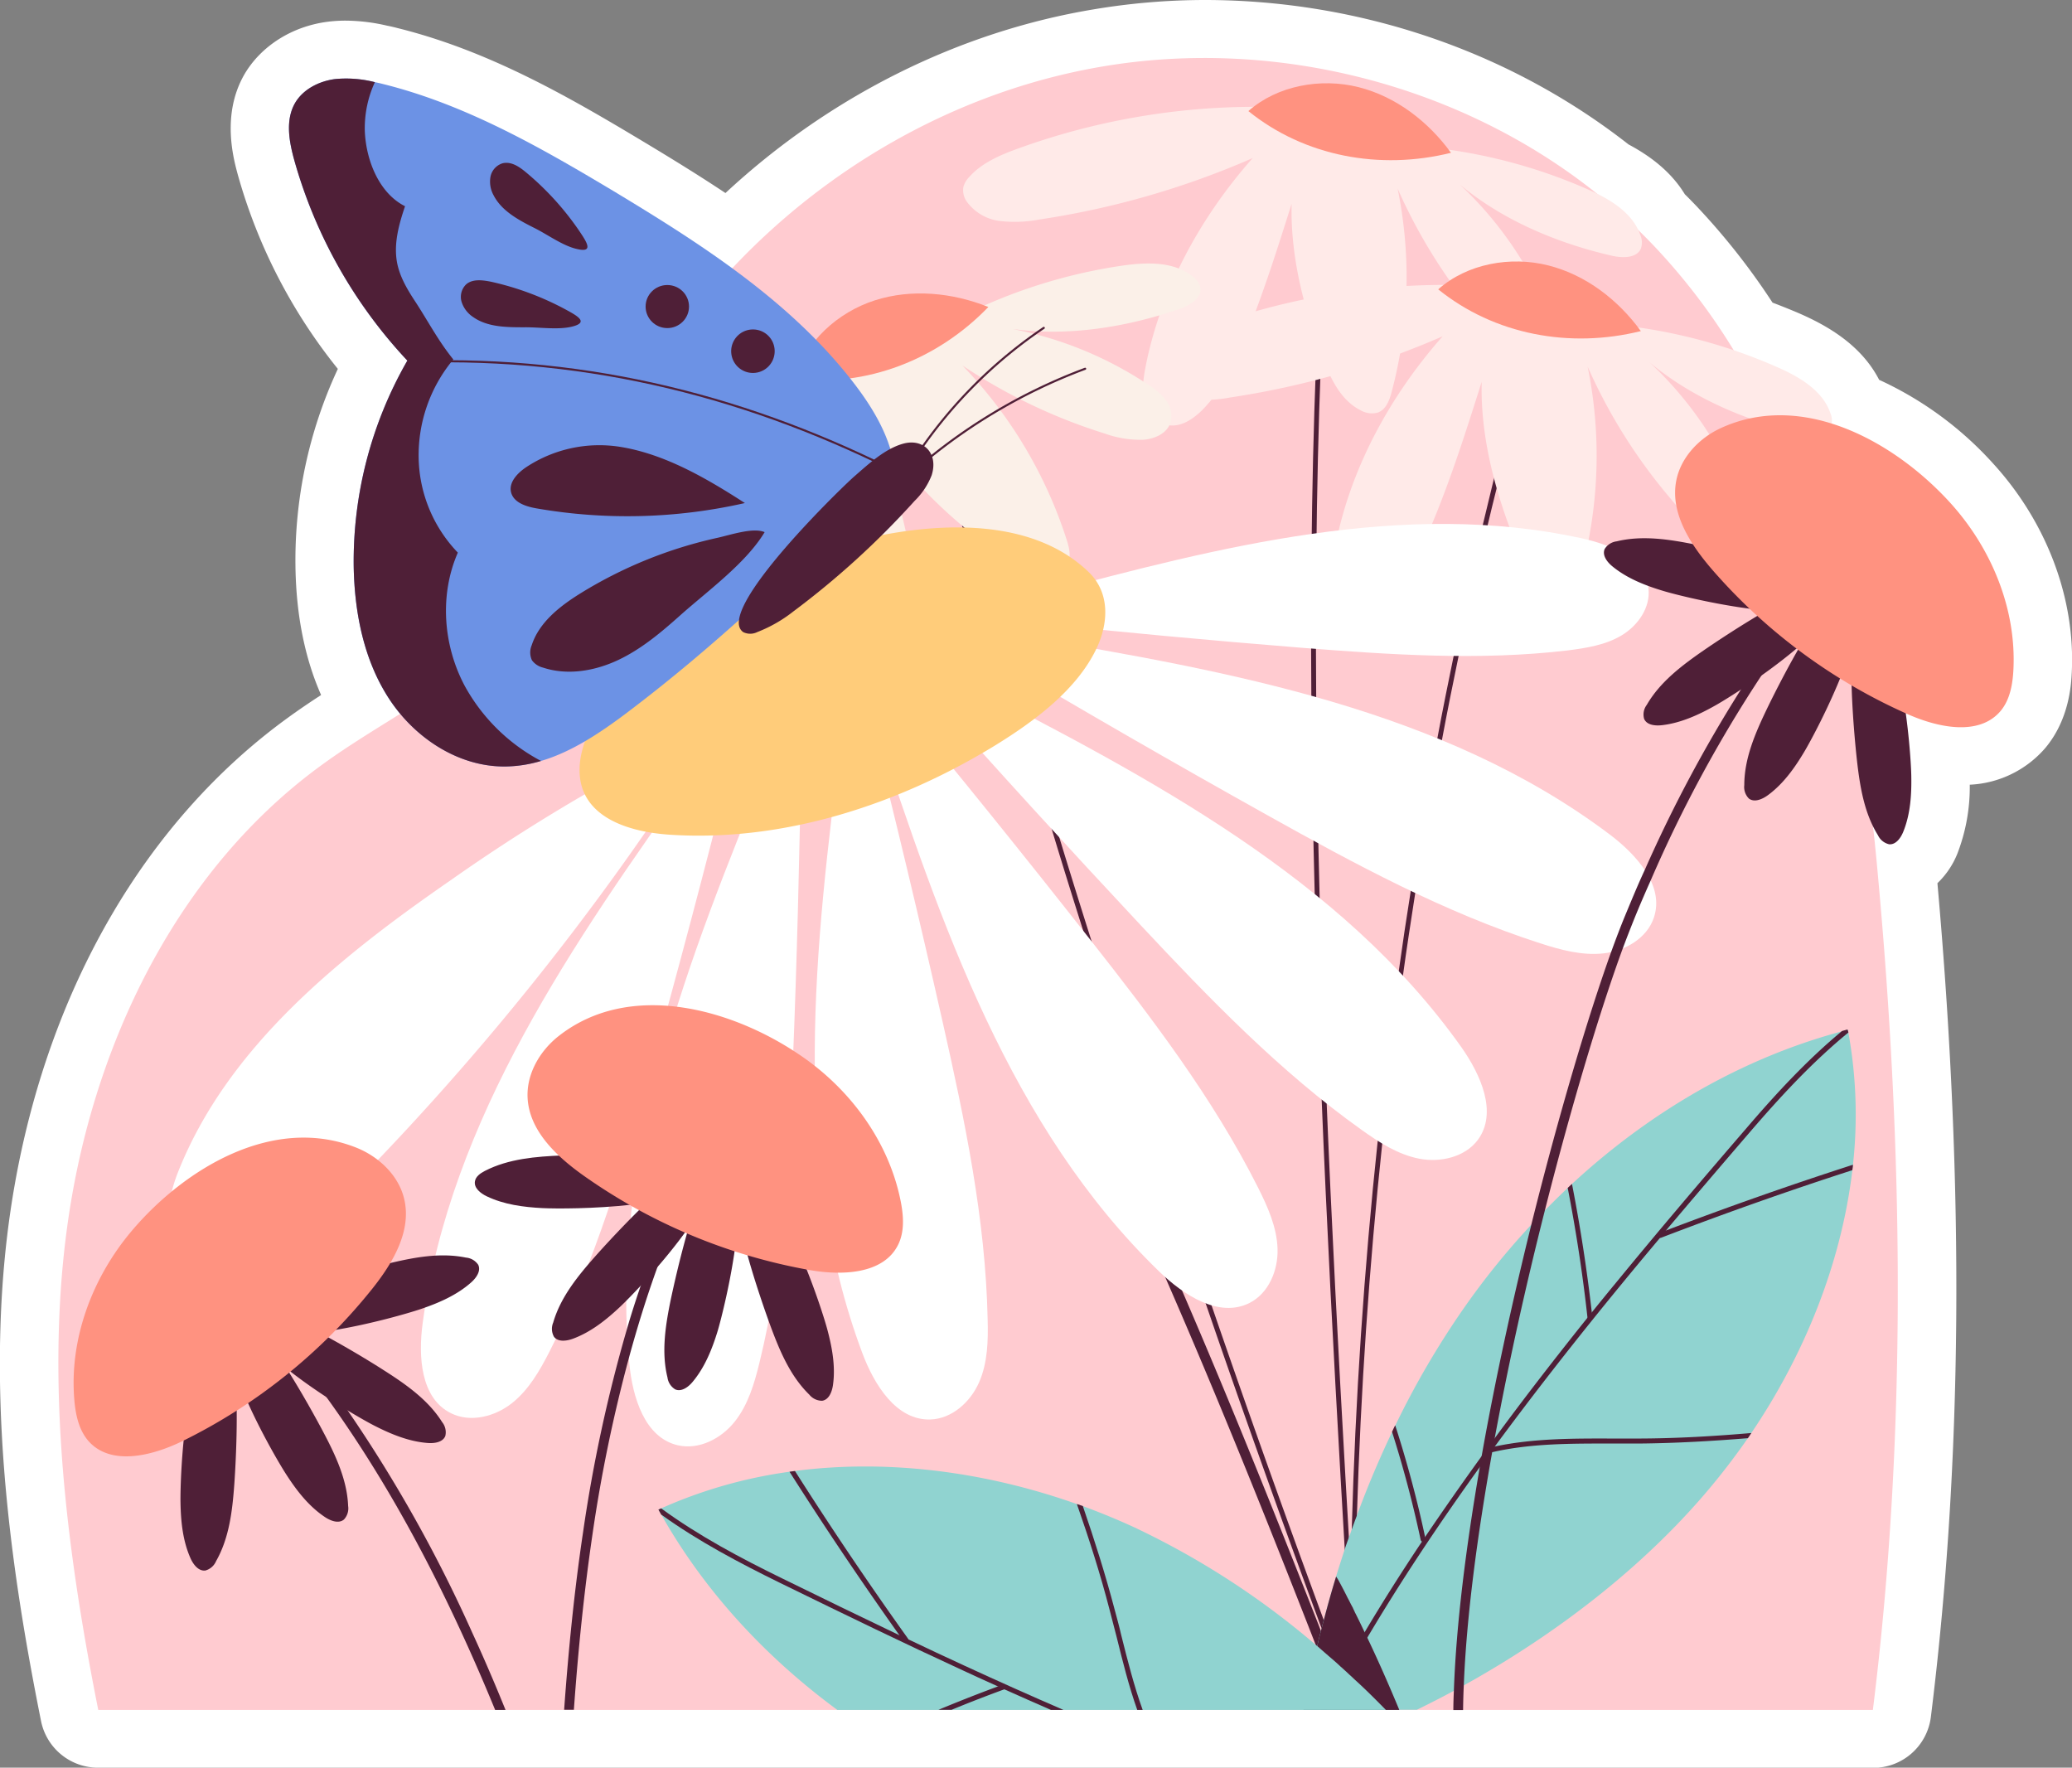 <svg xmlns="http://www.w3.org/2000/svg" viewBox="0 0 485 413.73"><rect x="0" y="0" width="485" height="413.73" fill="#808080" stroke="none"/><defs><style>.cls-1{fill:#fff;}.cls-2{fill:#ffcbd0;}.cls-3{fill:#4f1f37;}.cls-4{fill:#ffeae8;}.cls-5{fill:#ff9280;}.cls-6{fill:#fbf0e8;}.cls-7{fill:#ffcc7a;}.cls-8{fill:#90d3d0;}.cls-9{fill:#6c92e5;}.cls-10,.cls-11{fill:none;stroke:#4f1f37;stroke-width:0.49px;}.cls-10{stroke-miterlimit:10;}.cls-11{stroke-linecap:round;stroke-linejoin:round;}</style></defs><g id="Layer_2" data-name="Layer 2"><g id="Layer_1-2" data-name="Layer 1"><path class="cls-1" d="M23,413.73a13.61,13.61,0,0,1-13.39-10.9c-7-35-14-80.84-6.23-125.17C11.55,231,34.25,192.05,67.3,168.05c2.59-1.89,5.23-3.67,7.86-5.38-3.8-8.62-5.83-18.66-6-30a106,106,0,0,1,9.92-46.33A126.9,126.9,0,0,1,55.73,41.12c-1.08-3.93-3.95-14.28,1.48-23.72C61.1,10.77,68.31,6.21,76.55,5.11a33.06,33.06,0,0,1,4.34-.28A43.62,43.62,0,0,1,90.57,6c.8.16,1.61.34,2.4.55,21,5.2,39.21,15.53,57.58,26.57,6.26,3.76,12.79,7.76,19.26,12.06,24.31-22.6,54.53-37.75,86.25-43A157.82,157.82,0,0,1,281.94,0c36.23,0,71.42,12,99.25,33.8,6,3.2,10.33,7,13.18,11.66.9.89,1.79,1.8,2.66,2.71A160.14,160.14,0,0,1,414.9,70.83Q418,72,421,73.28c6.18,2.69,14.5,7.15,18.86,15.62a81.85,81.85,0,0,1,26.67,19.58c12.55,13.74,19.27,31.55,18.42,48.85-.13,2.73-.54,11-6.2,17.74a24.81,24.81,0,0,1-17.68,8.59,43.26,43.26,0,0,1-2.87,16.05,19.63,19.63,0,0,1-4.7,7c6.38,71.74,5.87,135.63-1.54,195.19a13.6,13.6,0,0,1-13.55,11.87Z"/><path class="cls-2" d="M438.39,400.21H23c-7.78-39-13-81-6.16-120.23S43,202.49,75.37,179c13.7-10,29.56-17.24,41.35-29.39,14.69-15.17,21.34-36.09,31.37-54.61,22.23-41.09,63.85-71.73,110.24-79.48,40.39-6.76,83.55,4.33,115.33,29.69l0,0a128.79,128.79,0,0,1,9.79,8.61c1.23,1.19,2.46,2.43,3.64,3.67A146,146,0,0,1,405.83,82a161.61,161.61,0,0,1,8.38,15.35c.41.84.79,1.67,1.18,2.53a218.34,218.34,0,0,1,12.33,34.1c.25.88.48,1.76.71,2.64a.71.71,0,0,1,0,.2c.19.59.34,1.17.48,1.78v0c.07.25.16.5.23.75v.07a4.52,4.52,0,0,0,.11.47c.12.5.25,1,.37,1.49,1,4.21,2,8.47,2.84,12.73.32,1.47.61,2.93.89,4.4.13.74.27,1.46.41,2.18,2,10.91,3.5,21.91,4.68,32.85.39,3.58.76,7.14,1.07,10.7C445.51,269.2,446.45,335.45,438.39,400.21Z"/><path class="cls-3" d="M360.92,74c-.41,1.42-.8,2.81-1.18,4.23s-.75,2.64-1.09,4q-4.41,16-8.33,32.07c-.73,2.91-1.44,5.8-2.12,8.7q-3.58,15.23-6.78,30.55c-1.36,6.56-2.68,13.11-3.91,19.7q-3.42,17.85-6.24,35.77c-1,6.44-2,12.91-2.89,19.38q-2.76,19.62-4.84,39.31-4.6,43.32-5.92,86.94c-.25,7.57-.38,15.15-.48,22.74,0,1.94,0,3.86,0,5.8v.09c0,.94,0,1.84,0,2.79v0c0,.79,0,1.58,0,2.37v2c0,.88,0,1.73,0,2.61,0,1.89,0,3.76,0,5.66v1.51H316v-1.29c0-1.1,0-2.18,0-3.29s0-2.45,0-3.67V388c0-1.6,0-3.18,0-4.76v-.09c0-2.7.05-5.36.09-8.05s.05-5.25.12-7.86v-.09q.06-4.57.2-9.18,1.26-45.64,6.08-91,2.12-19.92,4.93-39.74,1.31-9.41,2.82-18.82,2.81-17.88,6.22-35.68c1.2-6.45,2.5-12.85,3.82-19.27q3.21-15.36,6.8-30.61c.87-3.65,1.75-7.28,2.64-10.94q3.69-14.86,7.76-29.7c.36-1.42.75-2.82,1.16-4.22s.8-2.88,1.21-4.33Z"/><path class="cls-3" d="M316.4,390.47l-.13-2.29c-6.49-109.75-14.56-246.33-4.94-356.41l1.13.1c-9.61,110-1.54,246.53,4.94,356.24l.14,2.29Z"/><path class="cls-3" d="M317.67,400.21h-1.21c-.16-.41-.32-.84-.48-1.24v-.05c-.66-1.71-1.29-3.42-1.93-5.16-.2-.47-.36-.94-.55-1.42-.47-1.28-1-2.59-1.43-3.9-.93-2.43-1.82-4.84-2.71-7.28q-14-37.83-27.14-76.09v0q-14.88-43.41-28.65-87.18Q249.79,206,246.16,194q-3.63-11.76-7.13-23.53c-.47-1.56-.95-3.09-1.41-4.64v0L234.42,155v0c-.21-.66-.39-1.29-.57-2-2.92-9.83-5.74-19.66-8.53-29.51a3.06,3.06,0,0,1-.1-.38q-5.11-18-10-35.91l1.12-.29q5,18.28,10.17,36.6c.07.27.16.57.25.84q4,14,8.08,28v0c.31,1.15.66,2.3,1,3.45,1.05,3.59,2.09,7.19,3.18,10.78.32,1.08.64,2.16,1,3.24q3.86,13.09,7.92,26.13v0q3.72,12.21,7.58,24.37,13.47,42.8,28.07,85.2,12.74,37.05,26.28,73.7,2,5.44,4,10.87c.11.31.23.63.36.92.16.5.35,1,.53,1.44.39,1.06.77,2.12,1.18,3.18s.75,2.05,1.16,3.07Z"/><path class="cls-4" d="M294,25a163.43,163.43,0,0,0-55.63,9.74c-4.25,1.54-8.6,3.38-11.55,6.74a5.43,5.43,0,0,0-1.32,2.28,4.65,4.65,0,0,0,.91,3.59,11.31,11.31,0,0,0,7.76,4.39,31.13,31.13,0,0,0,9.23-.38A197.46,197.46,0,0,0,293.22,37c-12.21,13.79-21.42,30.64-25,48.47-.56,2.8-1,5.71-.28,8.45s2.92,5.28,5.8,5.63S279.35,98,281.39,96c4.93-5,7.91-11.43,10.48-17.86,4-10,7.23-20.21,10.46-30.43-.29,12.67,3,25.1,7.62,36.91,1.75,4.52,4.15,9.23,8.56,11.42a5.21,5.21,0,0,0,4,.52c1.91-.69,2.72-2.86,3.23-4.79a104.12,104.12,0,0,0,1.41-47.61,126.58,126.58,0,0,0,19.58,31.06,24.32,24.32,0,0,0,6.83,6c2.27,1.2,5.27,1.68,7.35.15a5.9,5.9,0,0,0,2.15-5,15.22,15.22,0,0,0-1.56-5.41,86,86,0,0,0-19.84-27.82c10,8.37,22.76,13.75,35.62,16.71,2.48.57,5.82.63,6.81-1.68a4.37,4.37,0,0,0-.11-3.1c-1.85-5.47-7.51-8.69-12.89-11a123.74,123.74,0,0,0-34.45-9.36,32.25,32.25,0,0,1-8.26-2.65A84.07,84.07,0,0,0,294,25Z"/><path class="cls-5" d="M339.64,35.76C334.37,28.51,326.81,22.62,318,20.4S299,20,292.21,26C305.37,36.62,323,39.9,339.64,35.76Z"/><path class="cls-6" d="M187,86.82a161.44,161.44,0,0,0-41.8,37.64c-2.76,3.55-5.46,7.4-6.14,11.81a5.27,5.27,0,0,0,.11,2.62,4.7,4.7,0,0,0,2.7,2.56,11.43,11.43,0,0,0,8.93-.39,30.88,30.88,0,0,0,7.6-5.2,194.9,194.9,0,0,0,34.4-38.43c-2.91,18.12-1.61,37.23,4.95,54.22,1,2.65,2.22,5.35,4.32,7.28s5.31,2.93,7.94,1.7,3.92-4.25,4.54-7.08c1.5-6.81.54-13.85-.75-20.65-2-10.54-4.78-20.91-7.55-31.27,6.58,10.87,16.09,19.63,26.32,27.2,3.92,2.9,8.48,5.61,13.39,5.13a5.16,5.16,0,0,0,3.63-1.66c1.25-1.59.76-3.85.16-5.75a104.9,104.9,0,0,0-24.46-41,129,129,0,0,0,33.3,15.92,24.74,24.74,0,0,0,9,1.46c2.57-.19,5.36-1.37,6.3-3.76a5.91,5.91,0,0,0-.9-5.4A15.37,15.37,0,0,0,268.71,90,87.27,87.27,0,0,0,237,77c13,1.79,26.65-.4,39.12-4.7,2.41-.83,5.26-2.54,4.85-5a4.35,4.35,0,0,0-1.76-2.56c-4.51-3.65-11-3.39-16.84-2.52a123.82,123.82,0,0,0-34.17,10.29,32.46,32.46,0,0,1-8.42,2.14A83.67,83.67,0,0,0,187,86.82Z"/><path class="cls-5" d="M231.35,71.85c-8.37-3.35-17.93-4.33-26.61-1.54S188.49,80,186,88.66C202.82,90.69,219.49,84.16,231.35,71.85Z"/><path class="cls-4" d="M338.47,66.68a163.19,163.19,0,0,0-55.63,9.74c-4.25,1.54-8.6,3.37-11.55,6.74A5.39,5.39,0,0,0,270,85.43a4.65,4.65,0,0,0,.91,3.59,11.28,11.28,0,0,0,7.76,4.39,31.13,31.13,0,0,0,9.23-.37,197.48,197.48,0,0,0,49.79-14.33c-12.21,13.79-21.42,30.64-25,48.48-.56,2.79-1,5.7-.28,8.44s2.92,5.29,5.8,5.63,5.62-1.52,7.66-3.58c4.93-5,7.91-11.43,10.48-17.86,4-10,7.23-20.21,10.47-30.44-.3,12.67,3,25.1,7.61,36.91,1.75,4.53,4.15,9.24,8.56,11.42a5.13,5.13,0,0,0,4,.52c1.91-.68,2.72-2.86,3.23-4.78a104.16,104.16,0,0,0,1.41-47.62,126.83,126.83,0,0,0,19.58,31.07,24.48,24.48,0,0,0,6.83,6c2.27,1.19,5.27,1.67,7.35.14a5.88,5.88,0,0,0,2.15-5,15.28,15.28,0,0,0-1.56-5.41,85.92,85.92,0,0,0-19.84-27.81c10,8.37,22.76,13.74,35.62,16.7,2.48.57,5.82.63,6.81-1.68a4.37,4.37,0,0,0-.11-3.1c-1.85-5.47-7.51-8.69-12.89-11A124.08,124.08,0,0,0,381,76.31a32.62,32.62,0,0,1-8.26-2.64A83.74,83.74,0,0,0,338.47,66.68Z"/><path class="cls-5" d="M384.08,77.49c-5.27-7.26-12.83-13.14-21.67-15.37s-18.94-.43-25.76,5.6C349.81,78.34,367.43,81.63,384.08,77.49Z"/><path class="cls-3" d="M316.46,400.21h-2.52c-.48-1.22-.94-2.44-1.41-3.65-.21-.48-.39-.95-.57-1.42-1.23-3.18-2.48-6.34-3.73-9.52-.1-.24-.19-.49-.3-.74-11.19-28.65-22.73-57.48-35.2-86v0c-17.15-39.31-36.13-78-58.61-114.59q-4.37-7.14-8.94-14.16c-.57-.9-1.14-1.78-1.73-2.68a1.14,1.14,0,0,1,.34-1.6,1.2,1.2,0,0,1,1.62.34c.32.47.61.94.93,1.42q5.08,7.8,9.92,15.73c23.25,37.91,42.75,78,60.41,118.67,11.44,26.47,22.14,53.18,32.53,79.71.87,2.14,1.69,4.28,2.53,6.42l1.71,4.33.54,1.39c.66,1.72,1.32,3.41,2,5.1C316.14,399.37,316.3,399.8,316.46,400.21Z"/><path class="cls-1" d="M146.34,180.59a420.42,420.42,0,0,0-40.55,25.22C79.57,223.91,53.24,245,41.63,274.44c-2.76,7-3.88,16.47,2.42,20.63,4,2.6,9.24,1.84,13.68.22,11-4,19.71-12.4,27.82-20.78a630.9,630.9,0,0,0,74-92.29c-5,.24-9.37-1.08-14.38-1.51C145.56,180.73,145.9,180.56,146.34,180.59Z"/><path class="cls-1" d="M162.4,181c-28.06,39.4-57,80.86-63.46,128.65-1.07,7.84-.49,17.64,6.67,21.14,4.54,2.23,10.24.77,14.2-2.36s6.54-7.64,8.83-12.12c10.68-20.91,17.35-43.56,23.64-66.14q9.87-35.35,18.8-71C167.86,180,165.62,180.19,162.4,181Z"/><path class="cls-1" d="M244.23,139c41.21-11,84.37-22.14,126.07-13,6.83,1.49,14.81,4.91,15.57,11.8.48,4.38-2.45,8.59-6.24,10.88s-8.32,3-12.74,3.56c-20.59,2.42-41.44,1-62.11-.62q-32.36-2.6-64.65-6C241.78,143.21,242.58,141.42,244.23,139Z"/><path class="cls-1" d="M179.48,179.59c-18.25,44.71-36.85,91.6-32.17,139.6.77,7.88,3.59,17.29,11.36,19.08,4.94,1.14,10.15-1.57,13.29-5.51s4.61-8.91,5.8-13.79c5.59-22.77,6.87-46.33,7.8-69.74,1-24.44,1.58-48.89,2-73.34C184.57,177.41,182.42,178.07,179.48,179.59Z"/><path class="cls-1" d="M196.84,173.56c-6.08,47.85-11.93,97.9,5,143.11,2.78,7.41,7.94,15.8,15.92,15.56,5.06-.15,9.4-4.09,11.42-8.7s2.14-9.79,2-14.81c-.49-23.42-5.35-46.52-10.5-69.39q-8.08-35.81-17.07-71.39C201.2,170.17,199.3,171.34,196.84,173.56Z"/><path class="cls-1" d="M205.06,170.4c15.16,45.83,31.48,93.55,66.31,127.23,5.72,5.53,14,10.92,21.11,7.33,4.51-2.29,6.73-7.69,6.56-12.71s-2.28-9.75-4.54-14.25c-10.56-21-24.92-39.79-39.46-58.27q-22.74-28.95-46.24-57.3C207.54,165.48,206.32,167.35,205.06,170.4Z"/><path class="cls-1" d="M225.88,159.78C269.11,182,314,205.57,342,245c4.58,6.47,8.63,15.43,3.91,21.81-3,4-8.74,5.35-13.72,4.38s-9.35-3.8-13.46-6.73c-19.2-13.69-35.65-30.75-51.74-47.93q-25.18-26.9-49.66-54.42C220.59,161.41,222.64,160.52,225.88,159.78Z"/><path class="cls-1" d="M239.88,149c48,8.1,98,17.06,136.81,46.23,6.36,4.78,13,12.1,10.42,19.59-1.61,4.76-6.68,7.73-11.71,8.31s-10.08-.8-14.9-2.36c-22.49-7.25-43.4-18.55-64-30.06q-32.25-18-64-36.87C235.34,152.12,237,150.66,239.88,149Z"/><path class="cls-7" d="M178.71,133.91c-17.93,7.93-32.47,19.75-40.08,35.55-1.78,3.71-3.17,7.62-2.95,11.6.51,9.7,10.39,13.61,21.18,14.31,27.23,1.76,54-7.48,75.66-20.65,10-6.11,19.56-13.41,24.1-22.85,2.81-5.84,3.3-13-1.71-17.9-15.84-15.39-44.37-11.14-64.35-4.59A124.06,124.06,0,0,0,178.71,133.91Z"/><path class="cls-8" d="M433.73,272.61c-.05.4-.09.83-.14,1.26C431,295.64,422.4,317,409.93,335.41c-.27.4-.52.81-.8,1.19v0Q405.38,342,401.28,347c-15.31,18.7-36.15,35-58.65,47.47-.75.45-1.53.85-2.32,1.26-2.85,1.55-5.74,3-8.65,4.44H305.11c.93-4.87,2-9.74,3.12-14.59,0-.13.06-.27.11-.42.27-1.15.55-2.33.86-3.47.05-.18.09-.39.16-.57.14-.65.32-1.28.5-1.94.89-3.42,1.85-6.85,2.89-10.23.64-2.1,1.32-4.19,2-6.29v0c.31-1,.66-1.9,1-2.87v0c.23-.58.44-1.17.64-1.76.41-1.15.82-2.27,1.25-3.4q3.66-9.94,8.22-19.48c.22-.51.47-1,.75-1.53a201.14,201.14,0,0,1,15.79-27.09,177.89,177.89,0,0,1,16.08-19.93c1-1.12,2.07-2.23,3.17-3.33q2.6-2.67,5.32-5.23c.34-.32.66-.63,1-.95v0c18-16.64,39.55-29.39,63.28-35.73.41-.11.84-.25,1.27-.34.05.23.09.46.14.68A107.79,107.79,0,0,1,433.73,272.61Z"/><path class="cls-3" d="M432.66,241.66c-8.46,6.92-16,15.1-23,23.24-7.16,8.32-13.56,15.82-19.7,23.1-.46.59-.93,1.15-1.41,1.74h0v0c-3.17,3.77-6.24,7.46-9.31,11.2-10.88,13.26-20.59,25.72-29.35,37.62a8.58,8.58,0,0,1-.53.7,6,6,0,0,1-.52.7v0h0c-.82,1.15-1.66,2.28-2.46,3.41v0c-10,13.88-18.66,27-26.32,39.9-1.62,2.7-3.17,5.41-4.69,8.09-.48.83-.93,1.64-1.39,2.45s-1,1.79-1.45,2.69c-.69,1.21-1.35,2.43-2,3.65H309.2c.89-1.69,1.82-3.38,2.76-5.07.47-.88,1-1.78,1.48-2.66.31-.61.68-1.24,1-1.87,1.6-2.84,3.26-5.68,5-8.55q6.21-10.44,13.43-21.23c.25-.34.5-.7.72-1.06,4.17-6.17,8.56-12.44,13.22-18.89,1-1.37,2-2.72,3-4.12l0,0c6.65-9.07,13.88-18.42,21.73-28.23l0,0c.37-.4.69-.83,1-1.24,1.88-2.32,3.77-4.66,5.71-7,9.46-11.54,19-22.79,30.46-36.08,6.85-8,14.2-16,22.46-22.84.41-.11.84-.25,1.27-.34C432.57,241.21,432.61,241.44,432.66,241.66Z"/><path class="cls-3" d="M433.72,272.61c0,.42-.08.83-.14,1.27-15.09,4.87-30.08,10.18-44.8,15.83a.24.24,0,0,1-.22,0v0h0a.63.63,0,0,1-.49-.37.6.6,0,0,1,.33-.76c.56-.21,1.09-.42,1.65-.62C404.38,282.51,419,277.36,433.72,272.61Z"/><path class="cls-3" d="M372.76,308.36a.63.63,0,0,1-.52.65h-.12a.58.58,0,0,1-.52-.49v0c-1.11-10.17-2.68-20.4-4.64-30.48.33-.32.64-.61,1-.93,1.95,10,3.51,20.1,4.65,30.17C372.69,307.63,372.73,308,372.76,308.36Z"/><path class="cls-3" d="M409.94,335.4c-.28.42-.54.82-.81,1.21v0c-8.44.68-16.91,1.17-25.35,1.25-2.16,0-4.34,0-6.49,0-9.39,0-19.11-.07-28.31,2.1h-.1v0h-.09a.59.59,0,0,1-.5-.44.56.56,0,0,1,.44-.71l1.19-.26c9-1.91,18.32-1.88,27.36-1.86,2.17,0,4.33,0,6.48,0C392.47,336.66,401.2,336.15,409.94,335.4Z"/><path class="cls-3" d="M333.7,360.21a.56.56,0,0,1-.43.68.62.62,0,0,1-.19,0,.86.86,0,0,1-.21-.07.57.57,0,0,1-.32-.37c-1.81-8.51-4.06-17-6.71-25.32.23-.51.46-1,.74-1.54,2.77,8.6,5.13,17.37,7,26.16Z"/><path class="cls-3" d="M327.54,400.21H305.11c.93-4.87,2-9.74,3.12-14.59,0-.13.06-.27.11-.42.27-1.15.55-2.33.86-3.47.05-.18.09-.39.16-.57.14-.65.32-1.28.5-1.94.89-3.42,1.85-6.85,2.89-10.23a11.39,11.39,0,0,1,.8,1.33c.64,1.19,1.27,2.39,1.87,3.61.22.4.43.81.63,1.21s.43.82.66,1.24v.05c.14.29.3.61.43.92.8,1.56,1.55,3.14,2.3,4.71.23.41.41.84.62,1.27C322.7,388.87,325.18,394.53,327.54,400.21Z"/><path class="cls-8" d="M324.4,400.21H196c-16.75-12.33-31.06-27.73-41.23-45.74-.2-.38-.43-.76-.64-1.15.21-.11.41-.18.64-.29a110.58,110.58,0,0,1,30-8.56c.4-.07.81-.14,1.27-.18,21.93-2.87,44.89.24,66,7.73l1.39.47h0c4.12,1.53,8.17,3.18,12.11,5a189.92,189.92,0,0,1,42.34,27.41c.14.11.27.23.41.32,1.14,1,2.27,2,3.39,2.95l.34.29c.62.54,1.23,1.08,1.82,1.65.21.16.39.34.59.52l.89.81.57.54c.39.34.77.7,1.16,1.08C319.6,395.36,322,397.77,324.4,400.21Z"/><path class="cls-3" d="M225.84,389.89q11.94,5.5,23.09,10.32H246c-3.57-1.56-7.21-3.16-10.92-4.83-.48-.24-1-.45-1.48-.67q-4.1-1.83-8.26-3.77c-13.61-6.26-26.94-12.73-42.75-20.46-9.47-4.65-19.14-9.74-27.83-16-.2-.38-.43-.76-.64-1.15.21-.11.41-.18.64-.29,8.83,6.45,18.68,11.68,28.33,16.39,9.9,4.87,18.82,9.17,27.44,13.3.68.31,1.34.65,2,.92l0,0C217.06,385.81,221.42,387.86,225.84,389.89Z"/><path class="cls-3" d="M184.81,344.47c.42-.07.83-.13,1.27-.18,8.46,13.31,17.3,26.43,26.43,39.19a.23.23,0,0,1,.08.2h0v.05a.62.62,0,0,1-.24.55.6.6,0,0,1-.83-.13l-1-1.43C201.65,370.24,193.05,357.44,184.81,344.47Z"/><path class="cls-3" d="M235.44,394.66v.12a.52.52,0,0,1-.34.6l0,0c-4.12,1.51-8.26,3.11-12.36,4.8h-3.07c4.62-1.92,9.31-3.77,14-5.5.36-.14.68-.27,1-.38A.61.61,0,0,1,235.44,394.66Z"/><path class="cls-3" d="M262.47,382.78c1.46,5.8,2.94,11.73,5,17.43H266.2c-2-5.64-3.43-11.45-4.84-17.13-.55-2.1-1.07-4.17-1.62-6.25-2.16-8.36-4.8-16.61-7.67-24.81l1.39.47h0c2.73,7.93,5.28,16,7.4,24.05C261.42,378.61,262,380.71,262.47,382.78Z"/><path class="cls-3" d="M42.25,351.7c.08,4.46.54,9,2.37,13.07.66,1.45,1.86,3,3.45,2.81a3.82,3.82,0,0,0,2.51-2.2c3.07-5.39,3.81-11.74,4.26-17.91.34-4.76,2.26-35.35-3.55-33.9C43.29,315.56,42.14,345.66,42.25,351.7Z"/><path class="cls-3" d="M67.06,345.19c2.43,3.75,5.23,7.37,9,9.88,1.33.89,3.19,1.6,4.43.59a3.79,3.79,0,0,0,1-3.18c-.24-6.18-3-12-5.89-17.45-2.23-4.22-16.83-31.25-21-27C48.76,313.9,63.75,340.1,67.06,345.19Z"/><path class="cls-3" d="M87.38,333.55c4,2.06,8.24,3.84,12.72,4.18,1.6.13,3.57-.17,4.14-1.65a3.78,3.78,0,0,0-.75-3.24c-3.3-5.25-8.59-8.92-13.85-12.26-4-2.58-30.26-18.86-31.75-13.11C55.83,315.37,82,330.76,87.38,333.55Z"/><path class="cls-3" d="M98.47,306.39c4.26-1.44,8.48-3.27,11.83-6.25,1.19-1.06,2.33-2.68,1.64-4.11a3.84,3.84,0,0,0-2.89-1.69c-6.11-1.25-12.44,0-18.51,1.48-4.67,1.14-34.65,8.72-31.48,13.76C63.43,316.5,92.7,308.35,98.47,306.39Z"/><path class="cls-3" d="M118.33,400.21H115.9c-2.39-5.82-4.87-11.56-7.49-17.27-9.74-21.28-20.32-39.8-32-55.94-2-2.73-4-5.41-6-8-1.84-2.35-3.68-4.6-5.59-6.83v0c-1.55-1.82-3.1-3.6-4.71-5.36a5.7,5.7,0,0,0-.46-.52c-1.41-1.58-2.84-3.11-4.3-4.62a1.11,1.11,0,0,1,0-1.6,1.16,1.16,0,0,1,1.62,0c1.68,1.76,3.37,3.57,5,5.41.41.43.78.86,1.14,1.29q2.46,2.7,4.78,5.54h0c1.41,1.69,2.8,3.43,4.19,5.19,3.18,4,6.3,8.23,9.3,12.62v0A330.67,330.67,0,0,1,110.48,382C113.24,388,115.85,394.08,118.33,400.21Z"/><path class="cls-5" d="M30.81,288.12c-9.28,11-14.65,25.41-13.4,39.66.3,3.44,1.07,7,3.4,9.61,5.22,5.73,14.71,3.37,21.7,0A130.51,130.51,0,0,0,87,301.81c4.86-6.06,9.38-13.56,7.63-21.11-1.26-5.48-5.79-9.85-11-12C64.07,260.77,43.17,273.49,30.81,288.12Z"/><path class="cls-3" d="M193.61,311c1.16,4.31,2,8.8,1.36,13.21-.23,1.57-.95,3.41-2.53,3.64a3.85,3.85,0,0,1-3-1.43c-4.45-4.33-6.93-10.24-9.08-16.05-1.65-4.48-12-33.36-6-33.56C182.54,276.49,192,305.11,193.61,311Z"/><path class="cls-3" d="M168,311.47c-1.3,4.26-3,8.52-5.86,11.94-1,1.22-2.61,2.41-4.08,1.78a3.83,3.83,0,0,1-1.82-2.79c-1.48-6-.45-12.33.8-18.39,1-4.67,7.49-34.63,12.69-31.68C176.83,276.39,169.71,305.68,168,311.47Z"/><path class="cls-3" d="M145.17,305.84c-3.26,3.07-6.84,5.93-11.06,7.49-1.5.55-3.48.81-4.44-.46a3.8,3.8,0,0,1-.18-3.32c1.72-5.95,5.78-10.92,9.9-15.57,3.18-3.58,23.84-26.4,26.88-21.28C170.44,279.74,149.6,301.67,145.17,305.84Z"/><path class="cls-3" d="M127,282.76c-4.49-.23-9.06-.83-13.1-2.78-1.44-.69-3-1.94-2.73-3.5.19-1.14,1.28-1.88,2.31-2.42,5.53-2.86,12-3.38,18.21-3.63,4.8-.18,35.73-1.09,34.08,4.62C163.46,282.9,133.05,283.06,127,282.76Z"/><path class="cls-3" d="M167.11,266.41c-1,1.85-1.91,3.7-2.84,5.59v0c-.11.21-.21.41-.3.63-1,2.12-2,4.24-3,6.43l0,0c-1.23,2.66-2.37,5.34-3.48,8.09-1.25,3-2.44,6.16-3.57,9.33-2.48,6.86-4.71,14-6.71,21.35a351.54,351.54,0,0,0-8.51,41.18c-2,13.61-3.39,27.39-4.37,41.16h-2.28c1-13.89,2.37-27.77,4.42-41.48a349.63,349.63,0,0,1,10.28-47.62v0c1-3.47,2.09-6.83,3.23-10.16q2.52-7.55,5.42-14.7c.84-2.07,1.7-4.1,2.61-6.13,1-2.23,2-4.42,3-6.58v0c.25-.54.5-1.06.77-1.58,1.05-2.21,2.16-4.4,3.3-6.56a1.15,1.15,0,0,1,1.55-.47A1.13,1.13,0,0,1,167.11,266.41Z"/><path class="cls-5" d="M186.91,246.71c12,8,21.15,20.42,23.92,34.45.67,3.4.93,7.07-.6,10.17-3.42,6.94-13.2,7.27-20.86,5.9a131.45,131.45,0,0,1-52.66-22c-6.35-4.5-12.78-10.48-13.21-18.2-.31-5.62,2.83-11.06,7.28-14.55C147.32,229.5,171,236,186.91,246.71Z"/><path class="cls-3" d="M447.38,181.51c.09,4.46-.19,9-1.87,13.15-.59,1.47-1.74,3.09-3.33,2.94a3.85,3.85,0,0,1-2.6-2.11c-3.27-5.26-4.25-11.59-4.94-17.73-.52-4.74-3.61-35.24,2.25-34C445,145.43,447.26,175.47,447.38,181.51Z"/><path class="cls-3" d="M422.34,175.94c-2.28,3.83-4.94,7.56-8.56,10.2-1.29.94-3.13,1.72-4.4.77a3.8,3.8,0,0,1-1.09-3.15c0-6.18,2.53-12.07,5.21-17.66,2.07-4.3,15.63-31.85,20-27.75C439.43,144,425.45,170.73,422.34,175.94Z"/><path class="cls-3" d="M401.59,165.07c-3.91,2.21-8.09,4.14-12.55,4.66-1.59.18-3.58,0-4.2-1.5a3.74,3.74,0,0,1,.63-3.26c3.1-5.37,8.24-9.24,13.36-12.78,3.95-2.72,29.52-20,31.23-14.29C432.42,145.72,406.89,162.08,401.59,165.07Z"/><path class="cls-3" d="M389.47,138.35c-4.31-1.29-8.6-2.95-12.06-5.8-1.23-1-2.43-2.59-1.8-4.05a3.85,3.85,0,0,1,2.82-1.8c6.06-1.47,12.44-.45,18.56.79,4.71,1,35,7.41,32,12.56C424.87,147.14,395.31,140.09,389.47,138.35Z"/><path class="cls-3" d="M432.41,132c-1.34,1.51-2.66,3-4,4.6a.94.94,0,0,0-.14.18c-.16.18-.32.36-.45.54-1.53,1.8-3,3.65-4.46,5.52q-2.73,3.45-5.33,7.06c-1.95,2.68-3.87,5.41-5.73,8.22a310.25,310.25,0,0,0-25.94,48c-1.34,3-2.64,6-3.91,9.15-.8,2-1.66,4.19-2.6,6.7-5.16,14.06-11.9,36.31-18.24,61.33-4.33,17.08-8.45,35.48-11.77,53.49l0,0c-.11.63-.23,1.28-.34,1.91a4.11,4.11,0,0,1-.12.61,4.9,4.9,0,0,1-.11.63c-3.48,19.5-6,38.43-6.64,54.6-.09,1.93-.14,3.85-.16,5.7h-2.28c0-1.47.05-2.93.12-4.44.54-15.46,2.82-33.56,6.05-52.32a.06.06,0,0,0,0,0c.14-.86.3-1.69.43-2.53,3.21-18.14,7.33-36.83,11.65-54.3,6.4-25.69,13.29-48.8,18.66-63.76v0c1.16-3.2,2.23-6,3.23-8.43,1.53-3.67,3-7.28,4.64-10.79a321.8,321.8,0,0,1,22.44-42.13q4.29-6.74,8.85-13c1.32-1.83,2.64-3.61,4-5.37,1.5-1.94,3-3.83,4.55-5.7.34-.43.71-.88,1.09-1.31.57-.72,1.17-1.44,1.8-2.14,1-1.17,2-2.32,3-3.45a1.13,1.13,0,1,1,1.71,1.49Z"/><path class="cls-5" d="M456.38,117.55c9.69,10.61,15.61,24.83,14.91,39.12-.17,3.45-.79,7.08-3,9.73-5,5.93-14.57,3.93-21.69.78a130.66,130.66,0,0,1-45.81-33.84c-5.08-5.88-9.88-13.2-8.43-20.8,1.06-5.53,5.41-10.07,10.58-12.41C422.09,91.46,443.46,103.4,456.38,117.55Z"/><path class="cls-9" d="M209.46,109.91c-20.21,20.45-40.23,40-63.21,57.28-6,4.48-12.54,8.83-19.61,10.91a30.23,30.23,0,0,1-8.44,1.3c-11,.07-21.19-6.76-27.13-15.86s-8.1-20.22-8.28-31.06A94.33,94.33,0,0,1,95.35,84.4,113.46,113.46,0,0,1,68.89,37.51c-1.23-4.44-2.12-9.42.18-13.41,1.89-3.22,5.6-5.09,9.31-5.59a27.23,27.23,0,0,1,9.37.72c.59.12,1.21.25,1.8.41,19.34,4.78,36.88,14.81,53.92,25C164.18,57.12,185,70.45,199.74,89.51,204.41,95.56,208.48,102.36,209.46,109.91Z"/><path class="cls-10" d="M97.38,84.66c40.67-1.24,78.53,8.27,114.64,26.86"/><path class="cls-3" d="M126.64,178.1a30.23,30.23,0,0,1-8.44,1.3c-11,.07-21.19-6.76-27.13-15.86s-8.1-20.22-8.28-31.06A94.33,94.33,0,0,1,95.35,84.4,113.46,113.46,0,0,1,68.89,37.51c-1.23-4.44-2.12-9.42.18-13.41,1.89-3.22,5.6-5.09,9.31-5.59a27.23,27.23,0,0,1,9.37.72,25.75,25.75,0,0,0-2.36,11.41c.27,6.81,3.3,14.56,9.42,17.63-1.46,4.3-2.71,8.85-1.85,13.29.66,3.36,2.48,6.36,4.37,9.22,3,4.62,5.26,9,8.78,13.35A35,35,0,0,0,98,107.34a32.8,32.8,0,0,0,9.17,22c-4.31,9.85-3.46,21.57,1.54,31.06A43.55,43.55,0,0,0,126.64,178.1Z"/><path class="cls-3" d="M145,104.56a31.08,31.08,0,0,0-21.78,4.75c-2.1,1.39-4.23,3.63-3.57,6s3.52,3.26,6,3.69a124.25,124.25,0,0,0,48.71-1.26C165.46,112,155.56,106.2,145,104.56Z"/><path class="cls-3" d="M135.86,138.88c-4.82,3-9.66,6.77-11.4,12.14a4.33,4.33,0,0,0,.05,3.51,4.52,4.52,0,0,0,2.59,1.72c5.71,1.89,12.09.81,17.53-1.74s10.09-6.47,14.56-10.46c6.34-5.66,15.43-12.23,19.79-19.5-2.67-1.18-8.13.69-11.06,1.33a103,103,0,0,0-32.06,13Z"/><path class="cls-3" d="M122.8,76.6c-4.19,0-8.7,0-12.1-2.43a6.67,6.67,0,0,1-2.65-3.51,4.07,4.07,0,0,1,1.07-4.11c1.51-1.31,3.81-1,5.77-.62a67.72,67.72,0,0,1,17.79,6.66c2.68,1.46,5.15,2.93,1.11,3.88C130.52,77.24,126.17,76.56,122.8,76.6Z"/><path class="cls-3" d="M125.13,53.38c-3.74-1.88-7.72-4-9.6-7.69a6.56,6.56,0,0,1-.72-4.33,4.11,4.11,0,0,1,2.86-3.15c2-.47,3.87.81,5.41,2.09a66.64,66.64,0,0,1,12.68,14c1.69,2.52,3.21,4.95-.83,3.95C131.67,57.48,128.14,54.88,125.13,53.38Z"/><ellipse class="cls-3" cx="156.2" cy="71.75" rx="5.08" ry="5.04"/><path class="cls-3" d="M181.33,82.11a5.09,5.09,0,1,1-5.09-5A5.07,5.07,0,0,1,181.33,82.11Z"/><path class="cls-3" d="M174.09,141.75c-1.37,2.88-1.64,5.12-.13,6.19a3.69,3.69,0,0,0,3.29,0,32.74,32.74,0,0,0,8.41-4.8,196.38,196.38,0,0,0,28.41-25.89,17,17,0,0,0,4-6c1.65-5.14-1.91-8.77-6.75-7.38-4.26,1.21-8.1,4.81-11.38,7.66C197,114.13,178.87,131.76,174.09,141.75Z"/><path class="cls-11" d="M209.94,114.12a109.72,109.72,0,0,1,34.38-37.38"/><path class="cls-11" d="M212.85,111.17A130.13,130.13,0,0,1,254,86.31"/></g></g></svg>